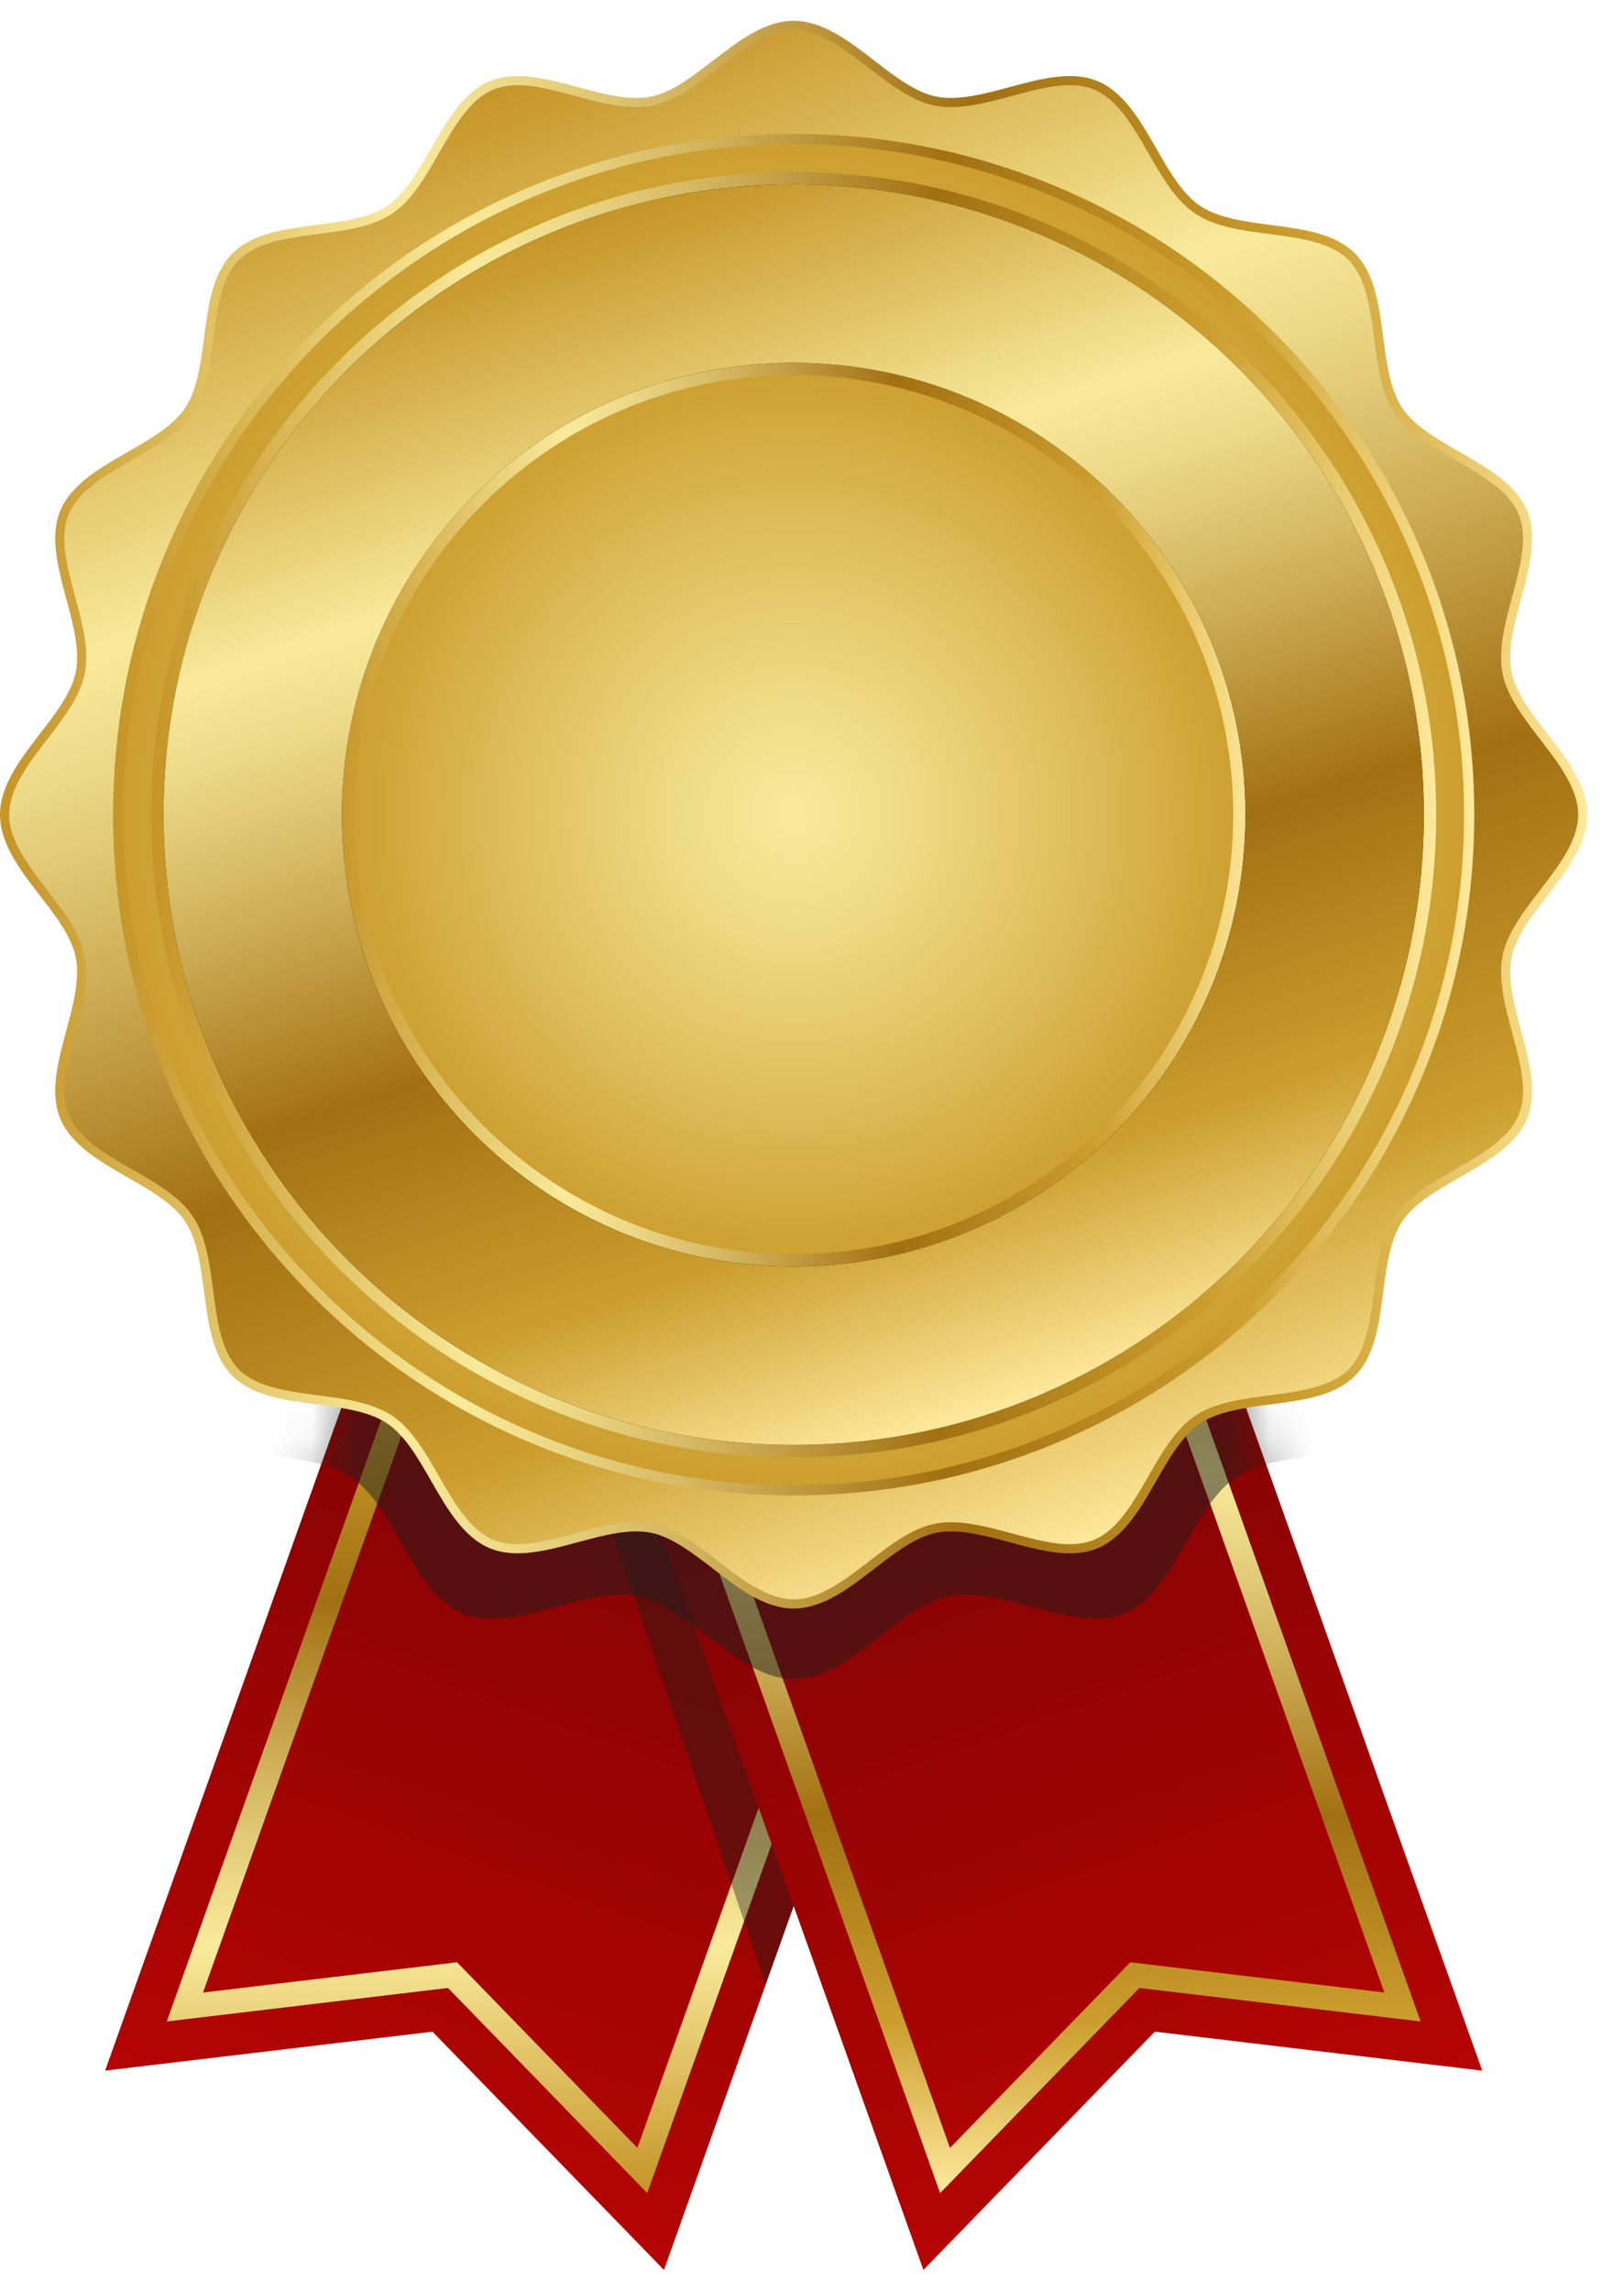 <svg width="39" height="55" viewBox="0 0 39 55" fill="none" xmlns="http://www.w3.org/2000/svg">
<path fill-rule="evenodd" clip-rule="evenodd" d="M15.945 54.5L10.386 48.779L2.524 49.715L10.238 28.078L23.659 32.862L15.945 54.5Z" fill="url(#paint0_linear_4589_12767)"/>
<path d="M15.543 52.655L10.758 47.73L4.005 48.534L10.843 29.352L22.384 33.467L15.543 52.655ZM10.976 47.113L15.307 51.57L21.634 33.823L11.199 30.102L4.875 47.84L10.976 47.113Z" fill="url(#paint1_linear_4589_12767)"/>
<path opacity="0.4" fill-rule="evenodd" clip-rule="evenodd" d="M13.998 34.705L18.385 47.655L21.025 40.249L16.658 34.705H13.998Z" fill="#1D1D1B"/>
<path fill-rule="evenodd" clip-rule="evenodd" d="M22.175 54.5L27.734 48.779L35.596 49.715L27.882 28.078L14.461 32.862L22.175 54.5Z" fill="url(#paint2_linear_4589_12767)"/>
<path d="M22.576 52.655L15.736 33.467L27.277 29.352L34.115 48.534L27.362 47.73L22.576 52.655ZM16.486 33.823L22.813 51.57L27.143 47.113L33.245 47.839L26.921 30.102L16.486 33.823Z" fill="url(#paint3_linear_4589_12767)"/>
<mask id="mask0_4589_12767" style="mask-type:luminance" maskUnits="userSpaceOnUse" x="5" y="30" width="28" height="19">
<path d="M5.66 40.92L9.14 31.159L28.826 30.726L32.833 41.966L19.096 48.032L5.66 40.92Z" fill="white"/>
</mask>
<g mask="url(#mask0_4589_12767)">
<g opacity="0.5">
<path fill-rule="evenodd" clip-rule="evenodd" d="M39.815 19.56C39.815 20.892 38.072 22.035 37.823 23.294C37.567 24.59 38.734 26.311 38.239 27.505C37.736 28.719 35.689 29.108 34.966 30.187C34.238 31.274 34.657 33.314 33.736 34.236C32.814 35.158 30.774 34.738 29.687 35.466C28.608 36.189 28.218 38.236 27.005 38.739C25.811 39.234 24.09 38.067 22.793 38.323C21.535 38.572 20.392 40.315 19.06 40.315C17.728 40.315 16.585 38.572 15.326 38.323C14.03 38.067 12.309 39.234 11.115 38.739C9.901 38.236 9.512 36.189 8.433 35.466C7.346 34.738 5.306 35.157 4.384 34.236C3.462 33.314 3.882 31.274 3.154 30.187C2.431 29.108 0.384 28.718 -0.12 27.505C-0.614 26.311 0.553 24.59 0.297 23.293C0.048 22.035 -1.695 20.892 -1.695 19.56C-1.695 18.228 0.048 17.085 0.297 15.826C0.553 14.53 -0.614 12.809 -0.119 11.615C0.384 10.401 2.431 10.012 3.154 8.933C3.882 7.846 3.462 5.806 4.384 4.884C5.306 3.962 7.346 4.382 8.433 3.654C9.512 2.931 9.901 0.884 11.116 0.38C12.309 -0.114 14.03 1.053 15.327 0.797C16.585 0.548 17.728 -1.195 19.06 -1.195C20.392 -1.195 21.535 0.548 22.793 0.797C24.09 1.053 25.811 -0.114 27.005 0.381C28.219 0.884 28.608 2.931 29.687 3.654C30.774 4.382 32.814 3.962 33.736 4.884C34.658 5.806 34.238 7.846 34.966 8.933C35.689 10.012 37.736 10.402 38.239 11.616C38.734 12.809 37.567 14.53 37.823 15.827C38.072 17.085 39.815 18.228 39.815 19.56Z" fill="#1D1D1B"/>
</g>
</g>
<path fill-rule="evenodd" clip-rule="evenodd" d="M38.01 19.56C38.01 20.776 36.419 21.82 36.192 22.969C35.958 24.153 37.024 25.724 36.572 26.814C36.112 27.922 34.243 28.278 33.583 29.263C32.919 30.256 33.301 32.118 32.46 32.96C31.618 33.801 29.756 33.419 28.763 34.083C27.778 34.743 27.422 36.612 26.314 37.072C25.224 37.524 23.653 36.458 22.469 36.692C21.32 36.919 20.276 38.51 19.06 38.51C17.844 38.51 16.8 36.919 15.651 36.692C14.467 36.458 12.896 37.524 11.806 37.072C10.698 36.612 10.342 34.743 9.357 34.083C8.364 33.419 6.502 33.801 5.66 32.96C4.819 32.118 5.202 30.256 4.537 29.263C3.877 28.278 2.008 27.922 1.548 26.814C1.097 25.724 2.162 24.153 1.928 22.969C1.701 21.82 0.11 20.776 0.11 19.56C0.11 18.344 1.701 17.3 1.928 16.151C2.162 14.967 1.096 13.396 1.548 12.306C2.008 11.198 3.877 10.842 4.537 9.857C5.202 8.864 4.819 7.002 5.66 6.16C6.502 5.319 8.364 5.702 9.357 5.037C10.342 4.377 10.698 2.508 11.806 2.048C12.896 1.597 14.467 2.662 15.651 2.428C16.8 2.201 17.844 0.61 19.06 0.61C20.276 0.61 21.32 2.201 22.469 2.428C23.653 2.662 25.224 1.596 26.314 2.048C27.422 2.508 27.778 4.377 28.763 5.037C29.756 5.702 31.618 5.319 32.46 6.16C33.301 7.002 32.919 8.864 33.583 9.857C34.243 10.842 36.112 11.198 36.572 12.306C37.024 13.396 35.958 14.967 36.192 16.151C36.419 17.3 38.01 18.344 38.01 19.56Z" fill="url(#paint4_linear_4589_12767)"/>
<path d="M19.06 38.62C18.361 38.62 17.728 38.132 17.117 37.66C16.608 37.269 16.128 36.899 15.63 36.8C15.107 36.696 14.48 36.866 13.873 37.029C13.141 37.227 12.384 37.431 11.764 37.173C11.13 36.91 10.735 36.222 10.354 35.557C10.045 35.019 9.726 34.463 9.296 34.175C8.86 33.883 8.22 33.799 7.601 33.718C6.845 33.62 6.063 33.518 5.583 33.038C5.102 32.557 5 31.775 4.902 31.019C4.821 30.4 4.737 29.76 4.445 29.324C4.157 28.893 3.601 28.575 3.063 28.267C2.398 27.885 1.71 27.491 1.447 26.856C1.19 26.236 1.394 25.479 1.591 24.747C1.754 24.14 1.924 23.513 1.82 22.99C1.721 22.491 1.351 22.012 0.96 21.503C0.488 20.892 0 20.259 0 19.56C0 18.861 0.488 18.229 0.96 17.617C1.351 17.108 1.721 16.628 1.82 16.13C1.924 15.607 1.754 14.98 1.591 14.373C1.394 13.641 1.189 12.884 1.447 12.264C1.71 11.63 2.398 11.235 3.063 10.854C3.601 10.545 4.157 10.226 4.445 9.796C4.737 9.36 4.821 8.72 4.902 8.101C5 7.345 5.102 6.563 5.583 6.083C6.063 5.602 6.845 5.5 7.601 5.402C8.22 5.321 8.86 5.237 9.296 4.945C9.727 4.657 10.045 4.101 10.354 3.563C10.735 2.898 11.13 2.21 11.764 1.947C12.384 1.69 13.141 1.894 13.873 2.091C14.48 2.254 15.107 2.424 15.63 2.32C16.128 2.221 16.608 1.851 17.117 1.46C17.729 0.988 18.361 0.5 19.06 0.5C19.759 0.5 20.392 0.988 21.003 1.46C21.512 1.851 21.991 2.221 22.49 2.32C23.013 2.424 23.64 2.254 24.247 2.091C24.979 1.894 25.736 1.689 26.356 1.947C26.991 2.21 27.385 2.898 27.767 3.563C28.075 4.101 28.393 4.657 28.824 4.945C29.26 5.237 29.9 5.321 30.519 5.402C31.275 5.5 32.057 5.602 32.538 6.083C33.018 6.563 33.12 7.345 33.218 8.101C33.299 8.72 33.383 9.36 33.675 9.796C33.963 10.226 34.519 10.545 35.057 10.854C35.722 11.235 36.41 11.63 36.673 12.264C36.931 12.884 36.726 13.641 36.529 14.373C36.366 14.98 36.197 15.607 36.3 16.13C36.398 16.628 36.769 17.108 37.16 17.617C37.632 18.229 38.12 18.861 38.12 19.56C38.12 20.259 37.632 20.892 37.16 21.503C36.769 22.012 36.398 22.491 36.3 22.99C36.197 23.513 36.365 24.14 36.529 24.747C36.726 25.479 36.931 26.236 36.673 26.856C36.41 27.491 35.722 27.885 35.057 28.267C34.519 28.575 33.963 28.893 33.675 29.324C33.383 29.76 33.299 30.4 33.218 31.019C33.12 31.775 33.018 32.557 32.537 33.038C32.057 33.518 31.275 33.62 30.519 33.718C29.9 33.799 29.26 33.883 28.824 34.175C28.393 34.463 28.075 35.019 27.766 35.557C27.385 36.222 26.99 36.91 26.356 37.173C25.736 37.431 24.979 37.227 24.247 37.029C23.64 36.866 23.013 36.697 22.49 36.8C21.991 36.899 21.512 37.269 21.003 37.66C20.392 38.132 19.759 38.62 19.06 38.62ZM15.282 36.548C15.415 36.548 15.546 36.559 15.673 36.584C16.222 36.693 16.745 37.096 17.251 37.486C17.834 37.935 18.436 38.4 19.06 38.4C19.684 38.4 20.286 37.935 20.869 37.486C21.375 37.096 21.898 36.693 22.447 36.584C23.021 36.471 23.673 36.647 24.304 36.817C25.033 37.013 25.721 37.199 26.272 36.97C26.837 36.736 27.212 36.081 27.576 35.447C27.896 34.888 28.228 34.309 28.702 33.992C29.181 33.671 29.847 33.584 30.491 33.5C31.21 33.406 31.954 33.309 32.382 32.882C32.809 32.455 32.906 31.71 33 30.991C33.084 30.347 33.171 29.681 33.492 29.202C33.809 28.728 34.388 28.396 34.947 28.076C35.581 27.712 36.236 27.337 36.47 26.772C36.699 26.221 36.513 25.533 36.317 24.804C36.147 24.173 35.971 23.521 36.084 22.948C36.193 22.398 36.596 21.875 36.986 21.369C37.435 20.786 37.9 20.184 37.9 19.56C37.9 18.936 37.435 18.334 36.986 17.751C36.596 17.245 36.193 16.722 36.084 16.173C35.971 15.599 36.147 14.947 36.317 14.316C36.513 13.587 36.698 12.899 36.47 12.348C36.236 11.783 35.581 11.408 34.947 11.044C34.388 10.724 33.809 10.392 33.492 9.918C33.171 9.439 33.084 8.774 33 8.13C32.906 7.41 32.809 6.666 32.382 6.238C31.954 5.811 31.21 5.714 30.491 5.62C29.846 5.536 29.181 5.449 28.702 5.128C28.228 4.811 27.896 4.233 27.576 3.673C27.212 3.039 26.837 2.384 26.272 2.15C25.721 1.922 25.033 2.107 24.304 2.303C23.673 2.474 23.021 2.649 22.447 2.536C21.898 2.427 21.375 2.024 20.869 1.634C20.286 1.185 19.684 0.72 19.06 0.72C18.436 0.72 17.834 1.185 17.251 1.634C16.745 2.024 16.222 2.427 15.672 2.536C15.099 2.649 14.447 2.474 13.816 2.303C13.087 2.107 12.399 1.922 11.848 2.15C11.283 2.384 10.908 3.039 10.544 3.673C10.224 4.233 9.892 4.811 9.418 5.128C8.939 5.449 8.273 5.536 7.629 5.62C6.91 5.714 6.165 5.811 5.738 6.238C5.311 6.666 5.214 7.41 5.12 8.13C5.036 8.773 4.949 9.439 4.628 9.918C4.311 10.392 3.732 10.724 3.173 11.044C2.539 11.408 1.884 11.783 1.65 12.348C1.421 12.899 1.607 13.587 1.803 14.316C1.973 14.947 2.149 15.599 2.036 16.173C1.927 16.722 1.524 17.245 1.134 17.751C0.685 18.334 0.22 18.936 0.22 19.56C0.22 20.184 0.685 20.786 1.134 21.369C1.524 21.875 1.927 22.398 2.036 22.948C2.149 23.521 1.973 24.173 1.803 24.804C1.607 25.533 1.421 26.221 1.65 26.772C1.884 27.337 2.539 27.712 3.173 28.076C3.732 28.396 4.311 28.728 4.628 29.202C4.949 29.681 5.036 30.347 5.12 30.991C5.214 31.71 5.311 32.455 5.738 32.882C6.165 33.309 6.91 33.406 7.629 33.5C8.273 33.584 8.939 33.671 9.418 33.992C9.892 34.309 10.224 34.888 10.544 35.447C10.908 36.081 11.283 36.736 11.848 36.97C12.399 37.199 13.087 37.013 13.816 36.817C14.307 36.684 14.812 36.548 15.282 36.548Z" fill="url(#paint5_linear_4589_12767)"/>
<path d="M19.06 35.782C28.019 35.782 35.282 28.519 35.282 19.56C35.282 10.601 28.019 3.338 19.06 3.338C10.101 3.338 2.838 10.601 2.838 19.56C2.838 28.519 10.101 35.782 19.06 35.782Z" fill="url(#paint6_radial_4589_12767)"/>
<path d="M19.06 35.904C16.854 35.904 14.713 35.472 12.698 34.62C10.752 33.796 9.004 32.618 7.503 31.117C6.002 29.616 4.824 27.868 4.001 25.922C3.148 23.907 2.716 21.767 2.716 19.56C2.716 17.354 3.148 15.213 4.001 13.198C4.824 11.252 6.002 9.504 7.503 8.003C9.004 6.502 10.752 5.324 12.698 4.501C14.713 3.648 16.854 3.216 19.06 3.216C21.266 3.216 23.407 3.648 25.422 4.501C27.368 5.324 29.116 6.502 30.617 8.003C32.118 9.504 33.296 11.252 34.119 13.198C34.972 15.213 35.404 17.354 35.404 19.56C35.404 21.767 34.972 23.907 34.119 25.922C33.296 27.868 32.118 29.616 30.617 31.117C29.116 32.618 27.368 33.796 25.422 34.62C23.407 35.472 21.266 35.904 19.06 35.904ZM19.06 3.461C10.183 3.461 2.961 10.683 2.961 19.56C2.961 28.437 10.183 35.66 19.06 35.66C27.937 35.66 35.159 28.437 35.159 19.56C35.159 10.683 27.937 3.461 19.06 3.461Z" fill="url(#paint7_linear_4589_12767)"/>
<path d="M19.06 34.696C27.419 34.696 34.195 27.919 34.195 19.56C34.195 11.201 27.419 4.425 19.06 4.425C10.701 4.425 3.925 11.201 3.925 19.56C3.925 27.919 10.701 34.696 19.06 34.696Z" fill="url(#paint8_radial_4589_12767)"/>
<path d="M19.06 34.989C16.977 34.989 14.957 34.581 13.054 33.776C11.217 32.999 9.567 31.887 8.15 30.47C6.733 29.053 5.621 27.403 4.844 25.566C4.039 23.663 3.631 21.643 3.631 19.56C3.631 17.477 4.039 15.457 4.844 13.555C5.621 11.717 6.733 10.067 8.15 8.65C9.567 7.234 11.217 6.121 13.054 5.344C14.957 4.54 16.977 4.132 19.06 4.132C21.143 4.132 23.163 4.54 25.066 5.344C26.903 6.121 28.553 7.234 29.97 8.65C31.387 10.067 32.499 11.717 33.276 13.555C34.081 15.457 34.489 17.477 34.489 19.56C34.489 21.643 34.081 23.663 33.276 25.566C32.499 27.403 31.387 29.053 29.97 30.47C28.553 31.887 26.903 32.999 25.066 33.776C23.163 34.581 21.143 34.989 19.06 34.989ZM19.06 4.718C10.876 4.718 4.218 11.377 4.218 19.56C4.218 27.744 10.876 34.402 19.06 34.402C27.244 34.402 33.902 27.744 33.902 19.56C33.902 11.376 27.244 4.718 19.06 4.718Z" fill="url(#paint9_linear_4589_12767)"/>
<path d="M19.06 30.409C25.052 30.409 29.909 25.552 29.909 19.56C29.909 13.568 25.052 8.711 19.06 8.711C13.068 8.711 8.211 13.568 8.211 19.56C8.211 25.552 13.068 30.409 19.06 30.409Z" fill="url(#paint10_radial_4589_12767)"/>
<path d="M19.06 30.702C17.556 30.702 16.097 30.407 14.723 29.826C13.396 29.265 12.204 28.462 11.181 27.439C10.158 26.416 9.355 25.224 8.793 23.897C8.212 22.523 7.918 21.064 7.918 19.56C7.918 18.056 8.212 16.597 8.793 15.223C9.355 13.896 10.158 12.704 11.181 11.681C12.204 10.658 13.396 9.855 14.723 9.293C16.097 8.712 17.556 8.418 19.06 8.418C20.564 8.418 22.023 8.712 23.397 9.293C24.724 9.855 25.916 10.658 26.939 11.681C27.962 12.704 28.765 13.896 29.326 15.223C29.908 16.597 30.202 18.056 30.202 19.56C30.202 21.064 29.908 22.523 29.326 23.897C28.765 25.224 27.962 26.416 26.939 27.439C25.916 28.462 24.724 29.265 23.397 29.826C22.023 30.407 20.564 30.702 19.06 30.702ZM19.06 9.005C13.24 9.005 8.505 13.74 8.505 19.56C8.505 25.38 13.24 30.115 19.06 30.115C24.88 30.115 29.615 25.38 29.615 19.56C29.615 13.74 24.88 9.005 19.06 9.005Z" fill="url(#paint11_linear_4589_12767)"/>
<path d="M19.06 4.428C10.703 4.428 3.928 11.203 3.928 19.56C3.928 27.917 10.703 34.692 19.06 34.692C27.417 34.692 34.192 27.917 34.192 19.56C34.192 11.203 27.417 4.428 19.06 4.428ZM19.06 30.409C13.068 30.409 8.211 25.552 8.211 19.56C8.211 13.568 13.068 8.711 19.06 8.711C25.052 8.711 29.909 13.568 29.909 19.56C29.909 25.552 25.052 30.409 19.06 30.409Z" fill="black"/>
<path d="M19.06 4.428C10.703 4.428 3.928 11.203 3.928 19.56C3.928 27.917 10.703 34.692 19.06 34.692C27.417 34.692 34.192 27.917 34.192 19.56C34.192 11.203 27.417 4.428 19.06 4.428ZM19.06 30.409C13.068 30.409 8.211 25.552 8.211 19.56C8.211 13.568 13.068 8.711 19.06 8.711C25.052 8.711 29.909 13.568 29.909 19.56C29.909 25.552 25.052 30.409 19.06 30.409Z" fill="url(#paint12_linear_4589_12767)"/>
<defs>
<linearGradient id="paint0_linear_4589_12767" x1="16.949" y1="30.47" x2="9.234" y2="52.108" gradientUnits="userSpaceOnUse">
<stop offset="1e-07" stop-color="#770203"/>
<stop offset="1" stop-color="#B40503"/>
</linearGradient>
<linearGradient id="paint1_linear_4589_12767" x1="13.194" y1="52.655" x2="13.194" y2="29.353" gradientUnits="userSpaceOnUse">
<stop offset="0.006" stop-color="#C69629"/>
<stop offset="0.253" stop-color="#F9EA9B"/>
<stop offset="0.314" stop-color="#EEDB8A"/>
<stop offset="0.435" stop-color="#D2B35D"/>
<stop offset="0.604" stop-color="#A47315"/>
<stop offset="0.611" stop-color="#A27012"/>
<stop offset="0.823" stop-color="#CB9E2E"/>
<stop offset="1" stop-color="#FFE99C"/>
</linearGradient>
<linearGradient id="paint2_linear_4589_12767" x1="21.171" y1="30.47" x2="28.885" y2="52.108" gradientUnits="userSpaceOnUse">
<stop offset="1e-07" stop-color="#770203"/>
<stop offset="1" stop-color="#B40503"/>
</linearGradient>
<linearGradient id="paint3_linear_4589_12767" x1="24.925" y1="29.353" x2="24.926" y2="52.655" gradientUnits="userSpaceOnUse">
<stop offset="0.006" stop-color="#C69629"/>
<stop offset="0.253" stop-color="#F9EA9B"/>
<stop offset="0.314" stop-color="#EEDB8A"/>
<stop offset="0.435" stop-color="#D2B35D"/>
<stop offset="0.604" stop-color="#A47315"/>
<stop offset="0.611" stop-color="#A27012"/>
<stop offset="0.823" stop-color="#CB9E2E"/>
<stop offset="1" stop-color="#FFE99C"/>
</linearGradient>
<linearGradient id="paint4_linear_4589_12767" x1="12.583" y1="1.764" x2="25.537" y2="37.356" gradientUnits="userSpaceOnUse">
<stop offset="0.006" stop-color="#C69629"/>
<stop offset="0.253" stop-color="#F9EA9B"/>
<stop offset="0.314" stop-color="#EEDB8A"/>
<stop offset="0.435" stop-color="#D2B35D"/>
<stop offset="0.604" stop-color="#A47315"/>
<stop offset="0.611" stop-color="#A27012"/>
<stop offset="0.823" stop-color="#CB9E2E"/>
<stop offset="1" stop-color="#FFE99C"/>
</linearGradient>
<linearGradient id="paint5_linear_4589_12767" x1="1.48517e-05" y1="19.56" x2="38.12" y2="19.56" gradientUnits="userSpaceOnUse">
<stop offset="0.006" stop-color="#C69629"/>
<stop offset="0.253" stop-color="#F9EA9B"/>
<stop offset="0.314" stop-color="#EEDB8A"/>
<stop offset="0.435" stop-color="#D2B35D"/>
<stop offset="0.604" stop-color="#A47315"/>
<stop offset="0.611" stop-color="#A27012"/>
<stop offset="0.823" stop-color="#CB9E2E"/>
<stop offset="1" stop-color="#FFE99C"/>
</linearGradient>
<radialGradient id="paint6_radial_4589_12767" cx="0" cy="0" r="1" gradientUnits="userSpaceOnUse" gradientTransform="translate(19.06 19.56) scale(16.222)">
<stop stop-color="#F9EA9B"/>
<stop offset="0.207" stop-color="#F2DE8A"/>
<stop offset="0.615" stop-color="#DFBF5D"/>
<stop offset="1" stop-color="#CB9E2E"/>
</radialGradient>
<linearGradient id="paint7_linear_4589_12767" x1="2.716" y1="19.56" x2="35.404" y2="19.56" gradientUnits="userSpaceOnUse">
<stop offset="0.006" stop-color="#C69629"/>
<stop offset="0.253" stop-color="#F9EA9B"/>
<stop offset="0.314" stop-color="#EEDB8A"/>
<stop offset="0.435" stop-color="#D2B35D"/>
<stop offset="0.604" stop-color="#A47315"/>
<stop offset="0.611" stop-color="#A27012"/>
<stop offset="0.823" stop-color="#CB9E2E"/>
<stop offset="1" stop-color="#FFE99C"/>
</linearGradient>
<radialGradient id="paint8_radial_4589_12767" cx="0" cy="0" r="1" gradientUnits="userSpaceOnUse" gradientTransform="translate(19.06 19.56) scale(15.135 15.135)">
<stop stop-color="#F9EA9B"/>
<stop offset="0.207" stop-color="#F2DE8A"/>
<stop offset="0.615" stop-color="#DFBF5D"/>
<stop offset="1" stop-color="#CB9E2E"/>
</radialGradient>
<linearGradient id="paint9_linear_4589_12767" x1="3.631" y1="19.56" x2="34.489" y2="19.56" gradientUnits="userSpaceOnUse">
<stop offset="0.006" stop-color="#C69629"/>
<stop offset="0.253" stop-color="#F9EA9B"/>
<stop offset="0.314" stop-color="#EEDB8A"/>
<stop offset="0.435" stop-color="#D2B35D"/>
<stop offset="0.604" stop-color="#A47315"/>
<stop offset="0.611" stop-color="#A27012"/>
<stop offset="0.823" stop-color="#CB9E2E"/>
<stop offset="1" stop-color="#FFE99C"/>
</linearGradient>
<radialGradient id="paint10_radial_4589_12767" cx="0" cy="0" r="1" gradientUnits="userSpaceOnUse" gradientTransform="translate(19.06 19.56) scale(10.849)">
<stop stop-color="#F9EA9B"/>
<stop offset="0.207" stop-color="#F2DE8A"/>
<stop offset="0.615" stop-color="#DFBF5D"/>
<stop offset="1" stop-color="#CB9E2E"/>
</radialGradient>
<linearGradient id="paint11_linear_4589_12767" x1="7.918" y1="19.56" x2="30.202" y2="19.56" gradientUnits="userSpaceOnUse">
<stop offset="0.006" stop-color="#C69629"/>
<stop offset="0.253" stop-color="#F9EA9B"/>
<stop offset="0.314" stop-color="#EEDB8A"/>
<stop offset="0.435" stop-color="#D2B35D"/>
<stop offset="0.604" stop-color="#A47315"/>
<stop offset="0.611" stop-color="#A27012"/>
<stop offset="0.823" stop-color="#CB9E2E"/>
<stop offset="1" stop-color="#FFE99C"/>
</linearGradient>
<linearGradient id="paint12_linear_4589_12767" x1="14.383" y1="5.164" x2="23.737" y2="33.955" gradientUnits="userSpaceOnUse">
<stop offset="0.006" stop-color="#C69629"/>
<stop offset="0.253" stop-color="#F9EA9B"/>
<stop offset="0.314" stop-color="#EEDB8A"/>
<stop offset="0.435" stop-color="#D2B35D"/>
<stop offset="0.604" stop-color="#A47315"/>
<stop offset="0.611" stop-color="#A27012"/>
<stop offset="0.823" stop-color="#CB9E2E"/>
<stop offset="1" stop-color="#FFE99C"/>
</linearGradient>
</defs>
</svg>